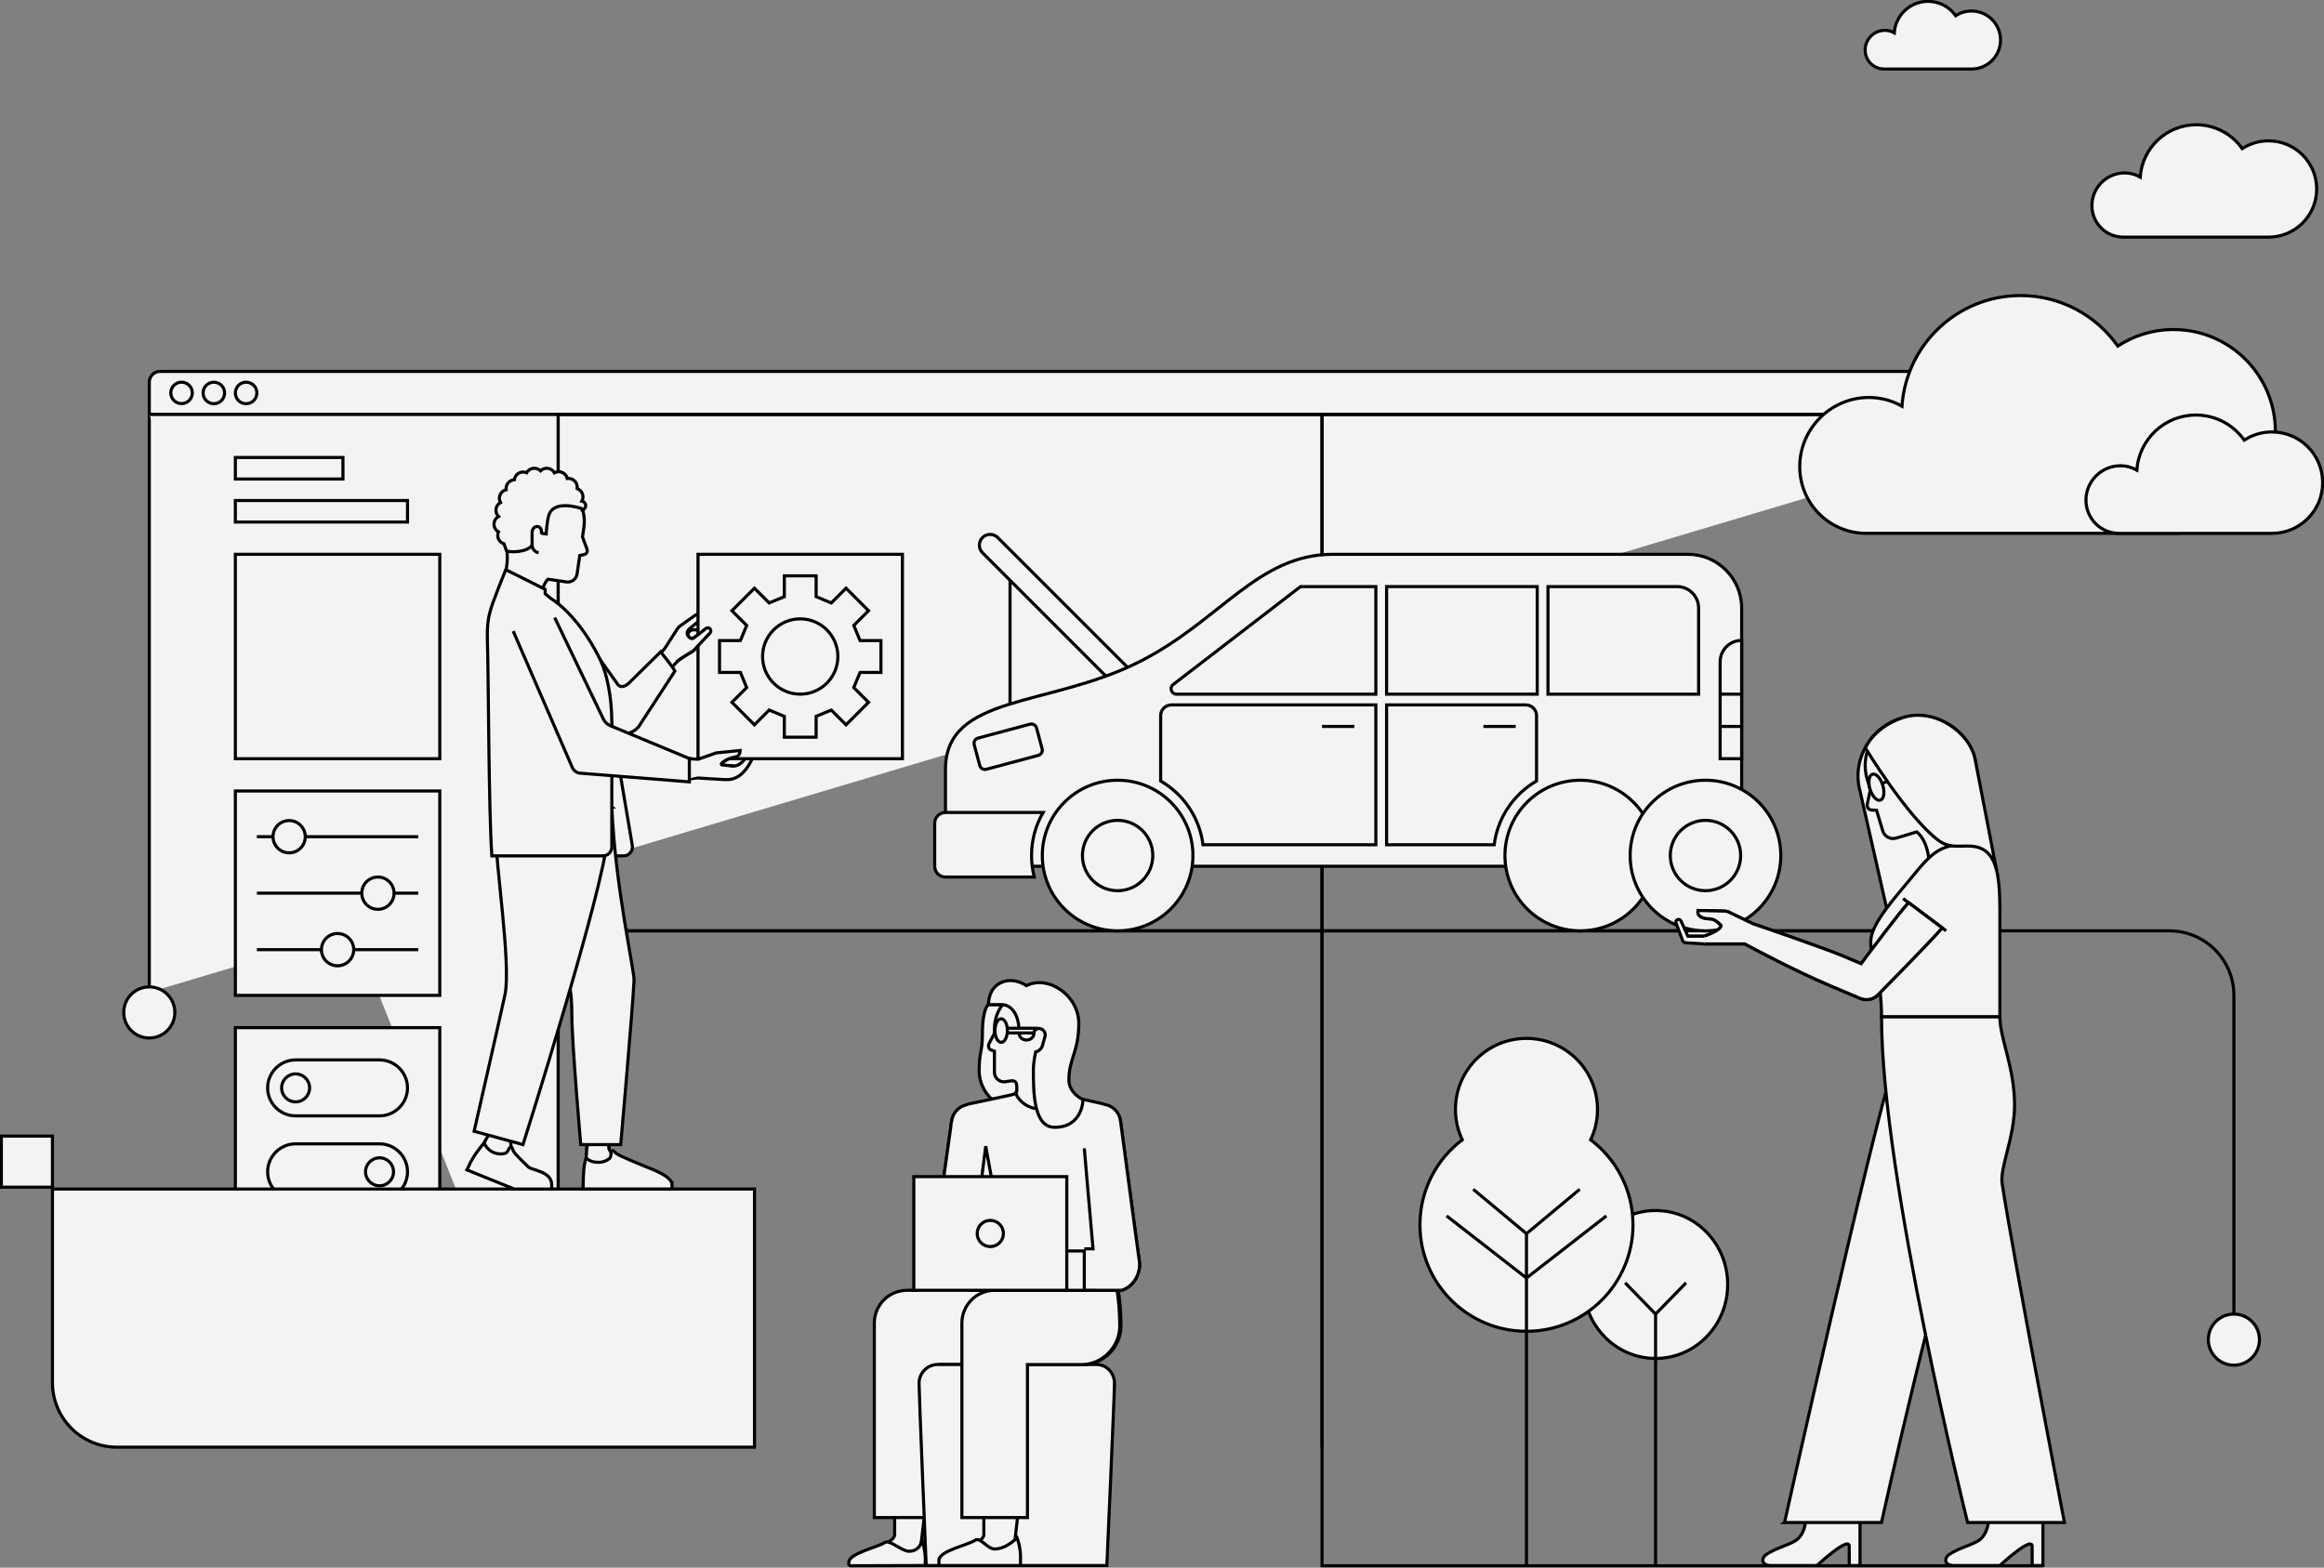 <svg viewBox="0 0 750 506" fill="none" className="carbon-generic-error" xmlns="http://www.w3.org/2000/svg"
    aria-label="generic-error">
    <rect x="0" y="0" width="750" height="506" fill="#808080" stroke="none"/>
    <g clipPath="url(#clip0_203_144)">
        <path
            d="M51.649 119.887H669.705C671.623 119.887 673.177 121.441 673.177 123.359V133.776H48.177V123.359C48.177 121.441 49.731 119.887 51.649 119.887Z"
            fill="#F3F3F3" stroke="black" strokeWidth="0.919" strokeMiterlimit="10" />
        <path
            d="M58.594 130.269C60.511 130.269 62.066 128.722 62.066 126.814C62.066 124.906 60.511 123.359 58.594 123.359C56.676 123.359 55.121 124.906 55.121 126.814C55.121 128.722 56.676 130.269 58.594 130.269Z"
            fill="#F3F3F3" stroke="black" strokeWidth="0.919" strokeMiterlimit="10" />
        <path
            d="M69.01 130.304C70.928 130.304 72.483 128.749 72.483 126.832C72.483 124.914 70.928 123.359 69.01 123.359C67.093 123.359 65.538 124.914 65.538 126.832C65.538 128.749 67.093 130.304 69.01 130.304Z"
            fill="#F3F3F3" stroke="black" strokeWidth="0.919" strokeMiterlimit="10" />
        <path
            d="M79.427 130.304C81.345 130.304 82.899 128.749 82.899 126.832C82.899 124.914 81.345 123.359 79.427 123.359C77.509 123.359 75.955 124.914 75.955 126.832C75.955 128.749 77.509 130.304 79.427 130.304Z"
            fill="#F3F3F3" stroke="black" strokeWidth="0.919" strokeMiterlimit="10" />
        <path d="M48.177 320.273V133.776H673.177" fill="#F3F3F3" />
        <path d="M48.177 320.273V133.776H673.177" stroke="black" strokeWidth="0.919" strokeMiterlimit="10" />
        <path d="M426.649 467.109V300.443H700.087C711.593 300.443 720.92 309.77 720.92 321.276V426.376" stroke="black"
            strokeWidth="0.919" strokeMiterlimit="10" />
        <path d="M180.122 467.109V300.443H426.649V505.373H659.288" stroke="black" strokeWidth="0.919"
            strokeMiterlimit="10" />
        <path d="M618.546 300.443H426.649V133.776H673.177" stroke="black" strokeWidth="0.919"
            strokeMiterlimit="10" />
        <path d="M426.649 133.776H180.122V300.443H426.649V133.776Z" stroke="black" strokeWidth="0.919"
            strokeMiterlimit="10" />
        <path d="M48.177 133.776H180.122V467.109" fill="#F3F3F3" />
        <path d="M48.177 133.776H180.122V467.109" stroke="black" strokeWidth="0.919" strokeMiterlimit="10" />
        <path d="M141.927 178.915H75.955V244.887H141.927V178.915Z" fill="#F3F3F3" stroke="black" strokeWidth="0.919"
            strokeLinejoin="round" />
        <path d="M141.927 255.304H75.955V321.276H141.927V255.304Z" fill="#F3F3F3" stroke="black" strokeWidth="0.919"
            strokeMiterlimit="10" />
        <path
            d="M98.524 270.061C98.524 272.938 96.194 275.269 93.316 275.269C90.438 275.269 88.108 272.938 88.108 270.061C88.108 267.183 90.438 264.852 93.316 264.852C96.194 264.852 98.524 267.183 98.524 270.061ZM127.17 288.29C127.17 291.168 124.839 293.498 121.962 293.498C119.084 293.498 116.753 291.168 116.753 288.29C116.753 285.412 119.084 283.082 121.962 283.082C124.839 283.082 127.17 285.412 127.17 288.29ZM82.899 270.061H87.847H82.899ZM98.524 270.061H134.983H98.524ZM116.753 288.29H82.899H116.753ZM127.17 288.29H134.983H127.17ZM114.149 306.519C114.149 309.397 111.819 311.727 108.941 311.727C106.063 311.727 103.733 309.397 103.733 306.519C103.733 303.641 106.063 301.311 108.941 301.311C111.819 301.311 114.149 303.641 114.149 306.519ZM103.733 306.519H82.899H103.733ZM114.149 306.519H134.983H114.149Z"
            fill="#F3F3F3" />
        <path
            d="M98.524 270.061C98.524 272.938 96.194 275.269 93.316 275.269C90.438 275.269 88.108 272.938 88.108 270.061C88.108 267.183 90.438 264.852 93.316 264.852C96.194 264.852 98.524 267.183 98.524 270.061ZM98.524 270.061H134.983M127.17 288.29C127.17 291.168 124.839 293.498 121.962 293.498C119.084 293.498 116.753 291.168 116.753 288.29M127.17 288.29C127.17 285.412 124.839 283.082 121.962 283.082C119.084 283.082 116.753 285.412 116.753 288.29M127.17 288.29H134.983M116.753 288.29H82.899M82.899 270.061H87.847M114.149 306.519C114.149 309.397 111.819 311.727 108.941 311.727C106.063 311.727 103.733 309.397 103.733 306.519M114.149 306.519C114.149 303.641 111.819 301.311 108.941 301.311C106.063 301.311 103.733 303.641 103.733 306.519M114.149 306.519H134.983M103.733 306.519H82.899"
            stroke="black" strokeWidth="0.919" strokeMiterlimit="10" />
        <path d="M141.927 331.693H75.955V397.665H141.927V331.693Z" fill="#F3F3F3" stroke="black" strokeWidth="0.919"
            strokeMiterlimit="10" />
        <path
            d="M122.483 360.165H95.399C90.434 360.165 86.371 356.102 86.371 351.137C86.371 346.172 90.434 342.109 95.399 342.109H122.483C127.448 342.109 131.51 346.172 131.51 351.137C131.51 356.102 127.448 360.165 122.483 360.165ZM131.51 378.22C131.51 373.255 127.448 369.193 122.483 369.193H95.399C90.434 369.193 86.371 373.255 86.371 378.22C86.371 383.186 90.434 387.248 95.399 387.248H122.483C127.448 387.248 131.51 383.186 131.51 378.22ZM95.399 346.623C92.908 346.623 90.885 348.646 90.885 351.137C90.885 353.628 92.908 355.651 95.399 355.651C97.891 355.651 99.913 353.628 99.913 351.137C99.913 348.646 97.891 346.623 95.399 346.623ZM122.483 373.707C119.991 373.707 117.969 375.729 117.969 378.22C117.969 380.712 119.991 382.734 122.483 382.734C124.974 382.734 126.997 380.712 126.997 378.22C126.997 375.729 124.974 373.707 122.483 373.707Z"
            fill="#F3F3F3" stroke="black" strokeWidth="0.919" strokeMiterlimit="10" />
        <path d="M110.677 147.665H75.955V154.609H110.677V147.665Z" fill="#F3F3F3" stroke="black" strokeWidth="0.919"
            strokeMiterlimit="10" />
        <path d="M131.51 161.554H75.955V168.498H131.51V161.554Z" fill="#F3F3F3" stroke="black" strokeWidth="0.919"
            strokeMiterlimit="10" />
        <path d="M16.927 383.776H243.49V467.109H37.76C26.263 467.109 16.927 457.773 16.927 446.276V383.776Z"
            fill="#F3F3F3" stroke="black" strokeWidth="0.919" strokeMiterlimit="10" />
        <path d="M196.541 369.44H189.371V370.872H196.541V369.44Z" fill="#F3F3F3" stroke="black" strokeWidth="0.919"
            strokeMiterlimit="10" />
        <path
            d="M243.307 243.233C243.207 242.708 242.7 242.348 242.179 242.465C242.135 242.474 239.692 247.196 236.862 247.253L233.047 246.918C232.786 246.897 232.665 246.58 232.847 246.389C232.847 246.389 234.267 244.826 237.552 244.245C238.329 244.106 238.806 243.286 238.832 242.496L238.841 242.235L231.146 243.008L225.291 245.065C225.291 245.065 223.841 244.978 221.949 244.865L221.567 251.536C223.668 251.272 224.931 251.089 224.931 251.089C225.26 251.146 230.508 251.424 233.963 251.632C236.975 251.814 240.074 250.486 242.678 245.052C242.856 244.683 243.385 243.654 243.303 243.238L243.307 243.233Z"
            fill="#F3F3F3" stroke="black" strokeWidth="0.919" strokeMiterlimit="10" />
        <path
            d="M213.45 379.171C210.699 378.468 202.591 376.671 200.321 375.169C197.791 373.503 196.536 370.872 196.536 370.872C196.536 368.893 194.93 367.287 192.951 367.287C190.972 367.287 189.366 368.893 189.366 370.872C189.175 373.997 188.85 376.597 188.85 379.466C188.85 381.05 190.134 382.335 191.719 382.335H213.047C213.937 382.335 214.657 381.615 214.657 380.725C214.657 379.991 214.162 379.349 213.446 379.167L213.45 379.171Z"
            fill="#F3F3F3" stroke="black" strokeWidth="0.919" strokeMiterlimit="10" />
        <path
            d="M216.884 382.339C216.884 379.601 209.996 377.24 208.537 376.623C207.392 376.141 199.831 373.086 198.889 372.313C198.815 372.253 198.589 372.036 198.342 371.788C198.26 371.706 198.173 371.619 198.086 371.532C197.977 371.424 197.839 371.376 197.704 371.385C197.661 371.385 197.617 371.398 197.574 371.411C197.405 371.467 197.27 371.615 197.248 371.823C197.205 372.235 197.183 372.674 197.109 373.06C197.031 373.446 196.901 373.78 196.641 373.98C195.673 374.722 194.471 375.165 193.155 375.165C191.563 375.165 190.2 374.783 189.158 373.733C188.42 375.673 188.212 379.11 188.212 382.335H188.194V383.767H216.888V382.335L216.884 382.339Z"
            fill="#F3F3F3" stroke="black" strokeWidth="0.919" strokeMiterlimit="10" />
        <path
            d="M161.567 370.317C163.547 370.317 165.152 368.712 165.152 366.732C165.152 364.752 163.547 363.147 161.567 363.147C159.587 363.147 157.982 364.752 157.982 366.732C157.982 368.712 159.587 370.317 161.567 370.317Z"
            fill="#F3F3F3" stroke="black" strokeWidth="0.919" strokeMiterlimit="10" />
        <path
            d="M176.589 380.733C176.589 381.623 175.868 382.344 174.978 382.344H165.911L155.226 378.064C153.767 377.448 153.086 375.764 153.702 374.306C154.818 371.667 155.898 369.158 158.264 365.343L164.87 368.129C164.87 368.129 164.41 370.53 166.497 373.485C167.504 374.909 167.882 375.26 170.434 377.708C171.866 379.084 174.392 378.924 175.382 379.18C176.094 379.362 176.593 380.004 176.593 380.738L176.589 380.733Z"
            fill="#F3F3F3" stroke="black" strokeWidth="0.919" strokeMiterlimit="10" />
        <path
            d="M178.034 382.339C178.034 378.021 171.576 377.756 170.469 376.623C169.601 375.729 166.298 372.687 165.734 371.61C165.725 371.597 165.716 371.576 165.703 371.549C165.681 371.502 165.651 371.432 165.616 371.35C165.582 371.267 165.543 371.172 165.499 371.072C165.456 370.968 165.412 370.859 165.365 370.747C165.343 370.69 165.321 370.634 165.295 370.577C165.139 370.191 164.605 370.156 164.405 370.521C164.358 370.612 164.306 370.703 164.258 370.799C164.063 371.172 163.863 371.554 163.624 371.836C163.446 372.049 163.247 372.209 163.008 372.27C161.827 372.578 160.547 372.517 159.336 372.01C157.869 371.389 156.793 370.23 156.246 368.858C154.722 370.742 152.543 373.394 151.293 376.35L150.66 377.591L165.916 383.772H178.043V382.339"
            fill="#F3F3F3" />
        <path
            d="M178.034 382.339C178.034 378.021 171.576 377.756 170.469 376.623C169.601 375.729 166.298 372.687 165.734 371.61C165.725 371.597 165.716 371.576 165.703 371.549C165.681 371.502 165.651 371.432 165.616 371.35C165.582 371.267 165.543 371.172 165.499 371.072C165.456 370.968 165.412 370.859 165.365 370.747C165.343 370.69 165.321 370.634 165.295 370.577C165.139 370.191 164.605 370.156 164.405 370.521C164.358 370.612 164.306 370.703 164.258 370.799C164.063 371.172 163.863 371.554 163.624 371.836C163.446 372.049 163.247 372.209 163.008 372.27C161.827 372.578 160.547 372.517 159.336 372.01C157.869 371.389 156.793 370.23 156.246 368.858C154.722 370.742 152.543 373.394 151.293 376.35L150.66 377.591L165.916 383.772H178.043V382.339"
            stroke="black" strokeWidth="0.919" strokeMiterlimit="10" />
        <path
            d="M222.183 205.443C221.641 204.275 222.817 203.325 223.555 203.299C224.284 203.277 225.239 203.333 225.881 203.468L226.233 203.52C226.519 203.559 226.806 203.52 227.07 203.407L227.261 203.325L228.047 202.717L229.115 202.695C229.115 202.695 229.275 202.496 229.249 202.322C229.175 201.884 228.715 201.68 228.299 201.528L225.755 200.356L222.261 201.463L221.862 203.815C221.862 203.815 221.536 204.492 221.766 205.048C221.797 205.117 222.179 205.451 222.179 205.451L222.183 205.443Z"
            fill="#F3F3F3" stroke="black" strokeWidth="0.919" strokeMiterlimit="10" />
        <path
            d="M212.096 211.905L214.11 209.813C214.314 209.601 214.496 209.371 214.653 209.128L218.585 202.99C218.85 202.578 219.197 202.222 219.601 201.944L224.462 198.516C224.839 198.251 225.308 198.16 225.76 198.264C225.76 198.264 228.077 198.902 228.867 199.141C229.436 199.314 231.076 199.8 231.141 200.226C231.185 200.521 230.46 201.467 229.319 201.155L226.849 200.451C226.371 200.334 225.864 200.191 225.473 200.495C224.8 201.02 223.459 202.157 222.452 202.999C221.81 203.537 221.324 204.653 222.361 205.629C223.233 206.45 224.232 205.694 224.835 205.252C226.068 204.353 226.888 203.589 227.847 202.856C228.368 202.431 228.863 202.435 229.266 202.813C229.67 203.19 229.687 203.828 229.31 204.232L228.338 205.265L228.372 205.226L224.036 209.835C223.685 210.204 222.782 210.655 222.348 210.92C221.415 211.489 219.167 212.882 218.637 213.446C217.708 214.431 216.302 215.929 216.302 215.929"
            fill="#F3F3F3" />
        <path
            d="M212.096 211.905L214.11 209.813C214.314 209.601 214.496 209.371 214.653 209.128L218.585 202.99C218.85 202.578 219.197 202.222 219.601 201.944L224.462 198.516C224.839 198.251 225.308 198.16 225.76 198.264C225.76 198.264 228.077 198.902 228.867 199.141C229.436 199.314 231.076 199.8 231.141 200.226C231.185 200.521 230.46 201.467 229.319 201.155L226.849 200.451C226.371 200.334 225.864 200.191 225.473 200.495C224.8 201.02 223.459 202.157 222.452 202.999C221.81 203.537 221.324 204.653 222.361 205.629C223.233 206.45 224.232 205.694 224.835 205.252C226.068 204.353 226.888 203.589 227.847 202.856C228.368 202.431 228.863 202.435 229.266 202.813C229.67 203.19 229.687 203.828 229.31 204.232L228.338 205.265L228.372 205.226L224.036 209.835C223.685 210.204 222.782 210.655 222.348 210.92C221.415 211.489 219.167 212.882 218.637 213.446C217.708 214.431 216.302 215.929 216.302 215.929"
            stroke="black" strokeWidth="0.919" strokeMiterlimit="10" />
        <path d="M291.233 178.915H225.26V244.887H291.233V178.915Z" fill="#F3F3F3" stroke="black" strokeWidth="0.919"
            strokeMiterlimit="10" />
        <path
            d="M277.565 217.036L275.521 221.918L280.291 226.684L273.03 233.945L268.277 229.193L263.381 231.202V237.943H253.112V231.22L248.229 229.18L243.464 233.945L236.202 226.684L240.955 221.931L238.945 217.036H232.205V206.766H238.928L240.972 201.884L236.207 197.114L243.468 189.852L248.221 194.605L253.116 192.595V185.855H263.385V192.578L268.268 194.618L273.034 189.852L280.295 197.114L275.543 201.866L277.552 206.762H284.293V217.031H277.569L277.565 217.036ZM258.247 199.748C251.536 199.748 246.094 205.191 246.094 211.901C246.094 218.611 251.536 224.054 258.247 224.054C264.957 224.054 270.399 218.611 270.399 211.901C270.399 205.191 264.957 199.748 258.247 199.748Z"
            stroke="black" strokeWidth="0.919" strokeLinecap="round" strokeLinejoin="round" />
        <path
            d="M222.543 205.777C223.416 206.597 224.049 205.781 224.653 205.343C225.885 204.444 226.706 203.681 227.665 202.947C228.186 202.522 228.681 202.526 229.084 202.904C229.488 203.281 229.505 203.919 229.128 204.323L228.155 205.356L228.19 205.317L223.854 209.926C223.503 210.295 222.6 210.747 222.166 211.011C221.233 211.58 218.984 212.973 218.455 213.537"
            fill="#F3F3F3" />
        <path
            d="M222.543 205.777C223.416 206.597 224.049 205.781 224.653 205.343C225.885 204.444 226.706 203.681 227.665 202.947C228.186 202.522 228.681 202.526 229.084 202.904C229.488 203.281 229.505 203.919 229.128 204.323L228.155 205.356L228.19 205.317L223.854 209.926C223.503 210.295 222.6 210.747 222.166 211.011C221.233 211.58 218.984 212.973 218.455 213.537"
            stroke="black" strokeWidth="0.919" strokeMiterlimit="10" />
        <path
            d="M184.136 199.444L199.427 221.003C200.499 222.201 202.001 221.367 202.96 220.477L213.199 210.399C213.199 210.399 217.318 215.456 217.795 216.615L206.115 234.549C203.238 237.856 199.423 236.797 198.455 235.964L174.505 209.714C173.177 208.568 169.067 203.247 173.55 198.915L166.137 192.769C170.946 188.598 182.908 198.199 184.136 199.449V199.444Z"
            fill="#F3F3F3" stroke="black" strokeWidth="0.919" strokeMiterlimit="10" />
        <path
            d="M236.862 247.253L233.047 246.918C232.786 246.897 232.665 246.58 232.847 246.389C232.847 246.389 234.267 244.826 237.552 244.245C238.329 244.106 238.806 243.286 238.832 242.496L238.841 242.235L231.146 243.008L225.291 245.065C225.291 245.065 223.841 244.978 221.949 244.865L221.567 251.536"
            fill="#F3F3F3" />
        <path
            d="M236.862 247.253L233.047 246.918C232.786 246.897 232.665 246.58 232.847 246.389C232.847 246.389 234.267 244.826 237.552 244.245C238.329 244.106 238.806 243.286 238.832 242.496L238.841 242.235L231.146 243.008L225.291 245.065C225.291 245.065 223.841 244.978 221.949 244.865L221.567 251.536"
            stroke="black" strokeWidth="0.919" strokeMiterlimit="10" />
        <path
            d="M201.228 276.246H174.514L168.993 210.143L194.062 213.715L204.058 272.904C204.353 274.653 203.003 276.25 201.233 276.25L201.228 276.246Z"
            fill="#F3F3F3" stroke="black" strokeWidth="0.919" strokeMiterlimit="10" />
        <path
            d="M188.424 170.317C189.514 162.882 184.375 155.972 176.94 154.883C169.505 153.793 162.595 158.932 161.506 166.367C161.068 169.366 161.641 172.283 162.973 174.761C165.807 183.867 159.918 192.752 158.29 198.338L175.061 198.911C175.061 198.911 173.168 190.994 176.814 186.944L181.302 187.604L182.799 187.826C184.453 188.069 185.985 186.927 186.228 185.273L187.105 179.293L188.524 178.997C189.345 178.802 189.692 178.008 189.427 177.205L187.982 173.312L188.42 170.321L188.424 170.317Z"
            fill="#F3F3F3" stroke="black" strokeWidth="0.919" strokeMiterlimit="10" />
        <path
            d="M187.782 161.753C187.947 161.458 188.06 161.133 188.112 160.777C188.303 159.414 187.496 158.142 186.246 157.704C186.246 157.687 186.254 157.669 186.254 157.648C186.471 156.094 185.391 154.657 183.837 154.44C183.576 154.405 183.316 154.405 183.064 154.44C182.804 153.333 181.888 152.448 180.694 152.279C180.061 152.187 179.449 152.322 178.928 152.608C178.511 151.853 177.756 151.293 176.836 151.163C175.916 151.033 175.035 151.363 174.427 151.975C174.006 151.554 173.451 151.259 172.817 151.172C171.623 151.003 170.503 151.606 169.944 152.595C169.714 152.496 169.466 152.422 169.201 152.383C167.648 152.166 166.211 153.247 165.994 154.8C165.994 154.818 165.994 154.839 165.99 154.857C164.666 154.935 163.542 155.937 163.351 157.296C163.316 157.556 163.316 157.817 163.351 158.069C162.244 158.329 161.359 159.245 161.189 160.438C161.102 161.072 161.233 161.684 161.519 162.205C160.764 162.622 160.204 163.377 160.074 164.297C159.944 165.217 160.273 166.098 160.89 166.706C160.135 167.122 159.575 167.878 159.444 168.798C159.275 169.991 159.878 171.111 160.872 171.671C160.773 171.901 160.699 172.148 160.66 172.413C160.464 173.819 161.328 175.122 162.643 175.521C163.099 176.866 163.468 177.769 163.468 177.769C164.006 178.242 169.9 178.594 171.879 175.855L174.449 172.088C174.549 172.101 176.172 172.331 176.272 172.344C176.272 172.344 176.476 168.338 177.118 166.298C177.73 164.345 179.479 163.199 182.4 163.212C184.97 163.22 187.378 164.049 187.691 164.158C187.704 164.158 187.717 164.167 187.726 164.171L187.869 164.64C188.446 164.51 188.911 164.032 188.997 163.407C189.11 162.613 188.563 161.884 187.782 161.753Z"
            fill="#F3F3F3" stroke="black" strokeWidth="0.919" strokeMiterlimit="10" />
        <path
            d="M173.824 178.398C172.652 178.207 171.78 177.214 171.736 176.024L171.71 171.975C171.671 170.894 172.439 169.77 173.533 169.952C174.466 170.104 174.918 170.92 174.701 172.413"
            fill="#F3F3F3" />
        <path
            d="M173.824 178.398C172.652 178.207 171.78 177.214 171.736 176.024L171.71 171.975C171.671 170.894 172.439 169.77 173.533 169.952C174.466 170.104 174.918 170.92 174.701 172.413"
            stroke="black" strokeWidth="0.919" strokeMiterlimit="10" />
        <path
            d="M197.452 260.477C198.507 286.003 204.761 313.424 204.622 316.393C204.184 325.616 200.321 369.44 200.321 369.44H187.418C187.418 369.44 184.549 336.463 184.549 327.865C184.549 309.852 180.382 317.396 175.842 294.293C174.366 286.793 168.759 260.486 168.78 260.482H197.457L197.452 260.477Z"
            fill="#F3F3F3" stroke="black" strokeWidth="0.919" strokeMiterlimit="10" />
        <path
            d="M196.02 270.512C194.922 286.931 168.78 369.44 168.78 369.44L153.008 365.139C153.008 365.139 161.302 328.776 163.043 320.694C164.874 310.304 159.761 277.847 160.174 270.516H196.016L196.02 270.512Z"
            fill="#F3F3F3" stroke="black" strokeWidth="0.919" strokeMiterlimit="10" />
        <path
            d="M194.058 213.715C191.658 208.468 187.721 202.148 182.956 197.391L182.93 197.37C181.298 195.742 179.57 194.306 177.773 193.155L175.942 191.658V190.226L163.22 183.872C163.22 183.872 158.728 194.918 158.147 197.396H158.181C157.444 199.774 157.153 202.917 157.296 207.062C157.661 217.465 157.687 261.897 158.733 276.25H194.575C196.159 276.25 197.444 274.965 197.444 273.381V233.238C197.444 224.262 195.59 217.088 194.049 213.72L194.058 213.715Z"
            fill="#F3F3F3" stroke="black" strokeWidth="0.919" strokeMiterlimit="10" />
        <path
            d="M178.997 199.327L194.844 232.357C195.466 233.43 196.534 234.206 198.047 234.683L222.461 244.835V252.361L187.483 249.575C186.207 249.562 185.074 248.763 184.627 247.569L165.621 203.711"
            fill="#F3F3F3" />
        <path
            d="M178.997 199.327L194.844 232.357C195.466 233.43 196.534 234.206 198.047 234.683L222.461 244.835V252.361L187.483 249.575C186.207 249.562 185.074 248.763 184.627 247.569L165.621 203.711"
            stroke="black" strokeWidth="0.919" strokeMiterlimit="10" />
        <path d="M16.927 366.693H0.434V383.186H16.927V366.693Z" fill="#F3F3F3" stroke="black"
            strokeWidth="0.919" strokeMiterlimit="10" />
        <path d="M325.955 185.859V227.526" stroke="black" strokeWidth="0.919" strokeMiterlimit="10" />
        <path
            d="M317.078 173.507C318.434 172.15 320.632 172.15 321.988 173.507L371.093 222.611L366.182 227.522L317.078 178.417C315.721 177.061 315.721 174.863 317.078 173.507Z"
            fill="#F3F3F3" stroke="black" strokeWidth="0.919" strokeMiterlimit="10" />
        <path
            d="M305.122 279.609H548.177C555.846 279.609 562.066 273.39 562.066 265.72V196.276C562.066 186.688 554.293 178.915 544.705 178.915H430.122C405.816 178.915 393.75 200.499 367.622 213.637C338.29 228.385 305.122 224.054 305.122 248.359V279.609Z"
            fill="#F3F3F3" stroke="black" strokeWidth="0.919" strokeMiterlimit="10" />
        <path d="M548.177 224.054H499.566V189.332H541.233C545.069 189.332 548.177 192.439 548.177 196.276V224.054Z"
            fill="#F3F3F3" stroke="black" strokeWidth="0.919" strokeMiterlimit="10" />
        <path d="M496.094 189.332H447.483V224.054H496.094V189.332Z" fill="#F3F3F3" stroke="black" strokeWidth="0.919"
            strokeMiterlimit="10" />
        <path d="M444.01 224.054H379.67C378.012 224.054 377.296 221.953 378.611 220.942L419.705 189.332H444.01V224.054Z"
            fill="#F3F3F3" stroke="black" strokeWidth="0.919" strokeMiterlimit="10" />
        <path
            d="M447.483 272.665V227.526H492.4C494.319 227.526 495.872 229.08 495.872 230.998V252.083C488.52 256.337 483.303 263.858 482.205 272.665C482.153 272.665 482.101 272.665 482.049 272.665H447.483Z"
            fill="#F3F3F3" stroke="black" strokeWidth="0.919" strokeMiterlimit="10" />
        <path
            d="M444.01 272.665V227.526H378.038C376.12 227.526 374.566 229.08 374.566 230.998V252.083C381.918 256.337 387.135 263.858 388.233 272.665C388.286 272.665 388.338 272.665 388.39 272.665H444.01Z"
            fill="#F3F3F3" stroke="black" strokeWidth="0.919" strokeMiterlimit="10" />
        <path d="M489.149 234.47H478.733" stroke="black" strokeWidth="0.919" strokeMiterlimit="10" />
        <path d="M437.066 234.47H426.649" stroke="black" strokeWidth="0.919" strokeMiterlimit="10" />
        <path d="M562.066 206.693V244.887H555.122V213.637C555.122 209.805 558.234 206.693 562.066 206.693Z"
            fill="#F3F3F3" stroke="black" strokeWidth="0.919" strokeMiterlimit="10" />
        <path d="M555.122 224.054H562.066" stroke="black" strokeWidth="0.919" strokeMiterlimit="10" />
        <path d="M555.122 234.47H562.066" stroke="black" strokeWidth="0.919" strokeMiterlimit="10" />
        <path
            d="M336.372 276.137C336.372 289.562 347.253 300.443 360.677 300.443C374.102 300.443 384.983 289.562 384.983 276.137C384.983 262.713 374.102 251.832 360.677 251.832C347.253 251.832 336.372 262.713 336.372 276.137Z"
            fill="#F3F3F3" stroke="black" strokeWidth="0.919" strokeMiterlimit="10" />
        <path
            d="M349.323 276.137C349.323 282.409 354.405 287.491 360.677 287.491C366.949 287.491 372.031 282.409 372.031 276.137C372.031 269.865 366.949 264.783 360.677 264.783C354.405 264.783 349.323 269.865 349.323 276.137Z"
            fill="#F3F3F3" stroke="black" strokeWidth="0.919" strokeMiterlimit="10" />
        <path
            d="M485.677 276.137C485.677 289.562 496.558 300.443 509.983 300.443C523.407 300.443 534.288 289.562 534.288 276.137C534.288 262.713 523.407 251.832 509.983 251.832C496.558 251.832 485.677 262.713 485.677 276.137Z"
            fill="#F3F3F3" stroke="black" strokeWidth="0.919" strokeLinejoin="round" />
        <path
            d="M336.623 262.248H305.122C303.203 262.248 301.649 263.802 301.649 265.72V279.609C301.649 281.528 303.203 283.082 305.122 283.082H333.776C333.203 280.864 332.899 278.537 332.899 276.137C332.899 271.076 334.258 266.332 336.623 262.248Z"
            fill="#F3F3F3" stroke="black" strokeWidth="0.919" strokeMiterlimit="10" />
        <path
            d="M332.389 233.745L315.62 238.238C314.694 238.486 314.144 239.438 314.392 240.364L316.19 247.072C316.438 247.998 317.39 248.548 318.316 248.3L335.085 243.806C336.012 243.558 336.561 242.606 336.313 241.68L334.516 234.972C334.268 234.046 333.316 233.496 332.389 233.745Z"
            fill="#F3F3F3" stroke="black" strokeWidth="0.919" strokeMiterlimit="10" />
        <path
            d="M534.288 438.464C547.136 438.464 557.552 427.776 557.552 414.592C557.552 401.408 547.136 390.72 534.288 390.72C521.44 390.72 511.024 401.408 511.024 414.592C511.024 427.776 521.44 438.464 534.288 438.464Z"
            fill="#F3F3F3" stroke="black" strokeWidth="0.919" strokeMiterlimit="10" />
        <path d="M524.462 414.058L534.288 424.141" stroke="black" strokeWidth="0.919" strokeMiterlimit="10" />
        <path d="M544.115 414.058L534.288 424.141" stroke="black" strokeWidth="0.919" strokeMiterlimit="10" />
        <path d="M534.288 424.141V505.373" stroke="black" strokeWidth="0.919" strokeMiterlimit="10" />
        <path
            d="M458.247 395.321C458.247 414.306 473.637 429.696 492.622 429.696C511.606 429.696 526.997 414.306 526.997 395.321C526.997 384.119 521.636 374.167 513.338 367.891C514.748 364.918 515.538 361.593 515.538 358.082C515.538 345.425 505.278 335.165 492.622 335.165C479.965 335.165 469.705 345.425 469.705 358.082C469.705 361.589 470.49 364.918 471.905 367.891C463.607 374.167 458.247 384.119 458.247 395.321Z"
            fill="#F3F3F3" stroke="black" strokeWidth="0.919" strokeMiterlimit="10" />
        <path d="M475.434 383.863L492.621 398.186" stroke="black" strokeWidth="0.919" strokeMiterlimit="10" />
        <path d="M509.809 383.863L492.622 398.186" stroke="black" strokeWidth="0.919" strokeMiterlimit="10" />
        <path d="M492.622 398.186V505.373" stroke="black" strokeWidth="0.919" strokeMiterlimit="10" />
        <path d="M466.84 392.457L492.622 412.509" stroke="black" strokeWidth="0.919" strokeMiterlimit="10" />
        <path d="M518.403 392.457L492.622 412.509" stroke="black" strokeWidth="0.919" strokeMiterlimit="10" />
        <path
            d="M701.415 106.363C694.787 106.363 688.624 108.329 683.459 111.701C676.515 101.845 665.052 95.399 652.075 95.399C631.78 95.399 615.174 111.159 613.802 131.111C610.66 129.323 607.023 128.294 603.121 128.294C591.011 128.294 581.024 138.112 580.812 150.221C580.599 162.331 590.243 172.148 602.352 172.148H701.415C719.583 172.148 734.306 157.422 734.306 139.253C734.306 121.085 719.579 106.363 701.415 106.363Z"
            fill="#F3F3F3" stroke="black" strokeWidth="0.919" strokeMiterlimit="10" />
        <path
            d="M733.199 139.414C729.9 139.414 726.832 140.395 724.262 142.07C720.807 137.166 715.1 133.958 708.646 133.958C698.546 133.958 690.282 141.801 689.601 151.732C688.038 150.842 686.224 150.33 684.284 150.33C678.26 150.33 673.286 155.217 673.181 161.241C673.077 167.27 677.878 172.153 683.902 172.153H733.199C742.24 172.153 749.566 164.822 749.566 155.786C749.566 146.749 742.24 139.418 733.199 139.418V139.414Z"
            fill="#F3F3F3" stroke="black" strokeWidth="0.919" strokeMiterlimit="10" />
        <path
            d="M636.25 3.555C634.362 3.555 632.608 4.115 631.141 5.074C629.167 2.27 625.903 0.434 622.209 0.434C616.432 0.434 611.706 4.922 611.315 10.599C610.421 10.091 609.384 9.796 608.273 9.796C604.826 9.796 601.983 12.591 601.923 16.037C601.862 19.483 604.609 22.279 608.055 22.279H636.25C641.419 22.279 645.612 18.086 645.612 12.917C645.612 7.747 641.419 3.555 636.25 3.555Z"
            fill="#F3F3F3" stroke="black" strokeWidth="0.919" strokeMiterlimit="10" />
        <path
            d="M296.567 504.31C296.567 504.31 276.398 504.353 274.592 504.353C274.592 501.029 288.72 499.089 288.72 495.269C288.72 491.58 288.72 487.982 288.72 487.982H298.464L296.567 504.31Z"
            fill="#F3F3F3" stroke="black" strokeWidth="0.919" strokeMiterlimit="10" />
        <path
            d="M292.73 416.467H295.451V415.764C295.451 415.764 336.684 403.477 353.659 403.477C360.26 403.477 361.753 420.056 361.753 428.008C361.753 434.701 356.163 440.447 349.418 440.447H303.372V489.822H282.157V427.049C282.157 421.207 286.892 416.467 292.739 416.467H292.73Z"
            fill="#F3F3F3" stroke="black" strokeWidth="0.919" strokeMiterlimit="10" />
        <path
            d="M357.205 505.304H298.902C298.902 505.304 296.597 449.87 296.597 446.506C296.597 443.142 299.284 440.412 302.669 440.412H353.746C357.131 440.412 359.666 443.142 359.666 446.506C359.666 449.87 357.205 505.304 357.205 505.304Z"
            fill="#F3F3F3" stroke="black" strokeWidth="0.919" strokeMiterlimit="10" />
        <path
            d="M273.915 504.336C273.915 501.332 283.064 499.501 285.534 497.878C287.118 496.836 291.033 500.699 293.329 500.699C297.101 500.699 297.504 497.105 297.504 497.105C297.504 497.105 298.798 500.291 298.602 504.284V505.299L274.431 505.373C274.149 505.373 273.924 504.991 273.924 504.523V504.514C273.924 504.453 273.928 504.392 273.937 504.332H273.924L273.915 504.336Z"
            fill="#F3F3F3" stroke="black" strokeWidth="0.919" strokeMiterlimit="10" />
        <path
            d="M326.706 504.31C326.706 504.31 305.187 504.31 303.381 504.31C303.381 500.985 317.509 499.089 317.509 495.269C317.509 491.58 317.509 487.982 317.509 487.982H328.602L326.706 504.31Z"
            fill="#F3F3F3" stroke="black" strokeWidth="0.919" strokeMiterlimit="10" />
        <path
            d="M303.038 503.45C303.32 500.503 312.305 498.728 314.757 497.118C316.354 496.068 318.676 499.965 320.994 499.965C324.805 499.965 328.229 496.337 328.229 496.337C328.229 496.337 329.535 499.557 329.336 503.589V505.299H303.021V503.446H303.034L303.038 503.45Z"
            fill="#F3F3F3" stroke="black" strokeWidth="0.919" strokeMiterlimit="10" />
        <path
            d="M321.003 416.467H324.922C331.953 410.76 342.956 403.477 353.277 403.477C359.878 403.477 361.371 420.056 361.371 428.008C361.371 434.701 355.781 440.447 349.036 440.447H331.58V489.822H310.421V427.049C310.421 421.207 315.156 416.467 321.003 416.467Z"
            fill="#F3F3F3" stroke="black" strokeWidth="0.919" strokeMiterlimit="10" />
        <path
            d="M319.01 324.258C319.01 324.258 317.036 325.117 317.036 334.006C317.036 339.492 315.998 339.479 315.998 345.577C315.998 351.328 319.991 354.731 319.991 354.731L337.296 354.722L337.335 324.245L319.01 324.254V324.258Z"
            fill="#F3F3F3" stroke="black" strokeWidth="0.919" strokeMiterlimit="10" />
        <path
            d="M367.63 406.697L366.358 397.47L361.593 361.849H361.584C361.181 359.167 359.097 357.135 356.549 356.714C356.224 356.593 355.885 356.493 355.538 356.415L342.122 353.407C341.128 353.186 340.339 352.938 340.339 351.914V345.781C340.43 344.032 340.807 342.977 341.615 341.35H341.575C344.262 338.963 345.916 335.43 345.777 331.51C345.542 324.892 340.117 319.544 333.542 319.449C326.597 319.349 320.937 324.991 320.937 331.962V333.494L319.21 336.793C318.841 337.478 318.989 338.563 319.757 338.85L320.924 339.284L320.916 346.046C320.916 347.773 322.292 349.18 324.023 349.18C324.54 349.18 325.916 348.841 326.68 348.841C328.242 348.841 328.151 350.299 328.151 351.91C328.151 352.452 327.99 352.813 327.726 353.069C327.4 353.377 326.914 353.529 326.363 353.646L313.034 356.471C312.569 356.571 312.122 356.71 311.697 356.884C309.366 357.461 307.504 359.401 307.127 361.923H307.118L307.088 362.144C306.927 362.747 306.836 363.377 306.823 364.023L302.131 397.543L300.859 404.644C300.13 408.715 302.535 413.194 306.458 414.41L312.917 416.402L355.573 416.467H362.031C365.959 415.252 368.364 410.773 367.63 406.701V406.697Z"
            fill="#F3F3F3" stroke="black" strokeWidth="0.919" strokeMiterlimit="10" />
        <path
            d="M367.63 406.662L366.359 397.4L361.593 361.641H361.584C361.181 358.945 359.097 356.91 356.549 356.489C356.224 356.367 355.885 356.263 355.538 356.185L342.122 353.164C342.023 353.142 341.931 353.121 341.836 353.095C340.755 355.859 338.095 357.821 334.974 357.821C331.884 357.821 328.828 355.543 327.73 352.817C327.73 352.817 327.496 353.138 326.367 353.398C323.051 354.158 313.038 356.237 313.038 356.237C312.574 356.337 312.127 356.476 311.701 356.649C309.371 357.227 307.509 359.18 307.131 361.706H307.122L307.092 361.927C306.931 362.53 306.84 363.164 306.827 363.815L302.135 397.461L300.864 404.588C300.135 408.676 302.539 413.173 306.463 414.392L312.921 416.389L355.577 416.454H362.036C365.964 415.234 368.368 410.738 367.635 406.649L367.63 406.662Z"
            fill="#F3F3F3" stroke="black" strokeWidth="0.919" strokeMiterlimit="10" />
        <path
            d="M344.948 348.589C344.948 341.732 348.147 339.47 348.147 330.36C348.147 321.172 338.173 314.609 331.237 318.142C331.237 318.142 327.565 315.451 323.563 316.944C318.724 318.75 319.015 324.258 319.015 324.258H323.542C323.542 324.258 328.906 324.266 328.906 333.429C328.906 336.458 333.689 336.419 333.689 333.394C333.689 332.452 334.536 331.953 335.239 331.953C336.61 331.953 337.604 333.264 337.231 334.583L336.376 337.621C336.146 338.446 335.083 339.414 334.245 339.496C334.245 339.496 333.468 342.695 333.485 345.586C333.52 352.036 333.412 363.858 340.347 363.858C349.492 363.858 349.501 354.922 349.501 354.922C349.501 354.922 344.961 352.912 344.961 348.589H344.948Z"
            fill="#F3F3F3" stroke="black" strokeWidth="0.919" strokeMiterlimit="10" />
        <path
            d="M323.099 336.432C324.206 336.432 325.104 334.73 325.104 332.63C325.104 330.53 324.206 328.828 323.099 328.828C321.992 328.828 321.094 330.53 321.094 332.63C321.094 334.73 321.992 336.432 323.099 336.432Z"
            fill="#F3F3F3" stroke="black" strokeWidth="0.919" strokeMiterlimit="10" />
        <path
            d="M325.1 333.398V331.871H334.97C334.97 331.871 334.44 332.036 334.036 332.465C333.633 332.895 333.681 333.398 333.681 333.398H325.1Z"
            fill="#F3F3F3" stroke="black" strokeWidth="0.919" strokeMiterlimit="10" />
        <path d="M349.918 370.638L352.739 403.086H349.918" fill="#F3F3F3" />
        <path d="M349.918 370.638L352.739 403.086H349.918" stroke="black" strokeWidth="0.919"
            strokeMiterlimit="10" />
        <path d="M349.922 403.772H343.381V416.467H349.922V403.772Z" fill="#F3F3F3" stroke="black" strokeWidth="0.919"
            strokeMiterlimit="10" />
        <path d="M318.112 369.965L313.837 403.477H324.206L318.112 369.965Z" fill="#F3F3F3" stroke="black"
            strokeWidth="0.919" strokeMiterlimit="10" />
        <path d="M344.271 416.467H294.905V379.787H344.275L344.271 416.467Z" fill="#F3F3F3" stroke="black"
            strokeWidth="0.919" strokeMiterlimit="10" />
        <path
            d="M319.592 402.361C321.929 402.361 323.824 400.466 323.824 398.129C323.824 395.792 321.929 393.898 319.592 393.898C317.255 393.898 315.36 395.792 315.36 398.129C315.36 400.466 317.255 402.361 319.592 402.361Z"
            fill="#F3F3F3" stroke="black" strokeWidth="0.919" strokeMiterlimit="10" />
        <path
            d="M645.399 293.498L637.405 245.043C634.635 234.918 624.084 228.902 613.958 231.675C603.833 234.444 597.491 245.182 600.261 255.304L608.941 293.498H645.399Z"
            fill="#F3F3F3" stroke="black" strokeWidth="0.919" strokeMiterlimit="10" />
        <path
            d="M622.591 281.806C622.591 281.806 623.407 272.491 618.581 268.507L613.594 270.013L611.931 270.512C610.095 271.068 608.16 270.026 607.604 268.19L605.599 261.541L603.941 261.445C602.973 261.359 602.444 260.517 602.608 259.562L603.598 254.892L602.595 251.567C600.104 243.307 604.779 234.588 613.042 232.101C621.306 229.609 630.022 234.284 632.513 242.548C633.524 245.907 633.355 249.34 632.24 252.4C630.521 263.173 638.233 272.062 642.539 275.79L622.591 281.806Z"
            fill="#F3F3F3" stroke="black" strokeWidth="0.919" strokeMiterlimit="10" />
        <path
            d="M620.773 257.873C622.07 257.457 622.895 256.181 622.743 254.826L622.092 250.221C621.953 248.984 620.89 247.839 619.679 248.229C618.646 248.559 618.268 249.562 618.767 251.224"
            fill="#F3F3F3" />
        <path
            d="M620.773 257.873C622.07 257.457 622.895 256.181 622.743 254.826L622.092 250.221C621.953 248.984 620.89 247.839 619.679 248.229C618.646 248.559 618.268 249.562 618.767 251.224"
            stroke="black" strokeWidth="0.919" strokeMiterlimit="10" />
        <path
            d="M639.323 496.623C641.124 494.848 641.927 492.201 641.927 487.943C641.927 483.668 641.927 474.054 641.927 474.054H659.288V505.304H655.816V499.093C655.816 495.621 645.399 505.304 645.399 505.304H630.642C627.17 505.304 627.552 502.778 628.906 501.832C632.322 499.436 637.418 498.498 639.323 496.623Z"
            fill="#F3F3F3" stroke="black" strokeWidth="0.919" strokeMiterlimit="10" />
        <path
            d="M606.819 258.272C607.957 257.927 608.311 255.773 607.61 253.461C606.909 251.148 605.418 249.554 604.28 249.899C603.142 250.244 602.789 252.398 603.49 254.71C604.191 257.022 605.682 258.617 606.819 258.272Z"
            fill="#F3F3F3" stroke="black" strokeWidth="0.919" strokeMiterlimit="10" />
        <path d="M619.8 248.446L607.418 252.817" stroke="black" strokeWidth="0.919" strokeMiterlimit="10" />
        <path
            d="M580.295 496.623C582.096 494.848 582.899 492.201 582.899 487.943C582.899 483.668 582.899 474.054 582.899 474.054H600.26V505.304H596.788V499.093C596.788 495.621 586.372 505.304 586.372 505.304H571.615C568.142 505.304 568.524 502.778 569.878 501.832C573.294 499.436 578.39 498.498 580.295 496.623Z"
            fill="#F3F3F3" stroke="black" strokeWidth="0.919" strokeMiterlimit="10" />
        <path
            d="M607.205 328.22C607.205 314.332 603.733 310.859 603.733 303.915C603.733 299.323 608.585 293.194 614.149 286.554C621.766 277.465 624.566 272.665 633.246 272.665C641.927 272.665 645.399 275.664 645.399 293.498C645.399 305.651 645.399 316.068 645.399 328.22H607.205Z"
            fill="#F3F3F3" stroke="black" strokeWidth="0.919" strokeMiterlimit="10" />
        <path d="M614.149 290.026L628.038 300.443" stroke="black" strokeWidth="0.919" strokeMiterlimit="10" />
        <path
            d="M575.903 491.415C575.903 491.415 604.592 362.791 610.677 345.582L647.678 363.798C644.206 373.62 637.244 378.533 635.243 383.342C626.367 404.709 607.192 491.419 607.192 491.419H575.898L575.903 491.415Z"
            fill="#F3F3F3" stroke="black" strokeWidth="0.919" strokeMiterlimit="10" />
        <path
            d="M646.129 382.018C645.343 376.871 650.139 367.109 650.139 356.693C650.139 344.54 645.399 335.165 645.399 328.22H607.205C607.205 380.022 634.983 491.415 634.983 491.415H666.233C666.233 491.415 649.544 404.462 646.129 382.018Z"
            fill="#F3F3F3" stroke="black" strokeWidth="0.919" strokeMiterlimit="10" />
        <path
            d="M625.499 271.194C630.278 274.813 634.618 271.845 639.314 273.841C643.385 275.569 644.31 280.79 644.31 280.79C644.31 280.79 640.017 258.459 637.4 245.039C635.72 236.428 624.28 228.203 613.954 231.671C604.688 234.787 601.992 241.411 601.992 241.411C601.992 241.411 615.317 263.477 625.495 271.189L625.499 271.194Z"
            fill="#F3F3F3" stroke="black" strokeWidth="0.919" strokeMiterlimit="10" />
        <path
            d="M550.755 302.07L545.469 301.411L544.505 296.25C544.436 295.777 543.993 295.451 543.516 295.521C543.038 295.59 542.717 296.033 542.786 296.51L543.477 302.552C543.55 303.03 543.924 303.385 544.379 303.455L550.343 304.64C551.055 304.753 551.723 304.271 551.836 303.559C551.949 302.847 551.467 302.179 550.755 302.066V302.07Z"
            fill="#F3F3F3" stroke="black" strokeWidth="0.919" strokeMiterlimit="10" />
        <path
            d="M550.673 302.062L544.922 301.697L543.52 296.185C543.416 295.716 542.956 295.421 542.487 295.521C542.018 295.625 541.723 296.085 541.823 296.554L543.003 302.96C543.108 303.433 543.503 303.759 543.958 303.802L550.417 304.653C551.133 304.722 551.771 304.197 551.84 303.481C551.91 302.765 551.385 302.127 550.668 302.057L550.673 302.062Z"
            fill="#F3F3F3" stroke="black" strokeWidth="0.919" strokeMiterlimit="10" />
        <path
            d="M563.073 300.443H543.698C543.295 300.443 542.969 300.769 542.969 301.172V301.45C542.969 301.852 543.295 302.179 543.698 302.179H563.073C563.476 302.179 563.802 301.852 563.802 301.45V301.172C563.802 300.769 563.476 300.443 563.073 300.443Z"
            fill="#F3F3F3" stroke="black" strokeWidth="0.919" strokeMiterlimit="10" />
        <path
            d="M526.085 276.137C526.085 289.562 536.966 300.443 550.391 300.443C563.815 300.443 574.696 289.562 574.696 276.137C574.696 262.713 563.815 251.832 550.391 251.832C536.966 251.832 526.085 262.713 526.085 276.137Z"
            fill="#F3F3F3" stroke="black" strokeWidth="0.919" strokeMiterlimit="10" />
        <path
            d="M539.036 276.137C539.036 282.409 544.119 287.491 550.391 287.491C556.662 287.491 561.745 282.409 561.745 276.137C561.745 269.865 556.662 264.783 550.391 264.783C544.119 264.783 539.036 269.865 539.036 276.137Z"
            fill="#F3F3F3" stroke="black" strokeWidth="0.919" strokeMiterlimit="10" />
        <path
            d="M615.916 291.354C612.483 295.269 604.501 305.868 600.625 311.063C598.659 310.23 596.341 309.253 594.779 308.594C588.854 306.089 568.633 299.158 565.681 298.151C565.208 297.891 558.216 294.549 558.216 294.549C557.678 294.236 557.062 294.071 556.441 294.08L552.023 293.98L547.969 293.88C547.509 296.645 551.554 296.576 551.988 296.589C553.72 296.632 555.438 298.715 555.438 298.715C555.378 300.434 549.922 302.188 549.922 302.188H544.714L542.5 297.279C542.313 296.836 541.806 296.628 541.363 296.814C540.92 297.001 540.712 297.509 540.898 297.951L543.051 303.637C543.22 304.045 543.611 304.288 544.023 304.301L550.091 304.67C550.113 304.67 550.135 304.666 550.156 304.666H563.069C565.66 306.063 579.214 313.325 590.729 318.19C593.928 319.54 600.325 322.244 600.325 322.244C602.457 323.147 604.852 322.517 606.289 320.855C606.758 320.399 622.27 304.657 626.788 299.501L615.924 291.354H615.916Z"
            fill="#F3F3F3" stroke="black" strokeWidth="0.919" strokeMiterlimit="10" />
        <path
            d="M550.082 304.661C550.082 304.661 550.126 304.657 550.148 304.657H563.06C565.651 306.055 579.206 313.316 590.72 318.181C593.919 319.531 600.317 322.235 600.317 322.235C602.448 323.138 604.844 322.509 606.28 320.846C606.749 320.391 622.261 304.648 626.779 299.492L615.916 291.345C612.483 295.26 604.501 305.859 600.625 311.055C598.659 310.221 596.341 309.245 594.779 308.585C588.854 306.081 568.633 299.149 565.681 298.142C565.208 297.882 558.216 294.54 558.216 294.54C557.678 294.227 557.062 294.062 556.441 294.071L552.023 293.971L547.969 293.872C547.509 296.636 551.554 296.567 551.988 296.58C553.72 296.623 555.438 298.707 555.438 298.707C555.378 300.425 549.922 302.179 549.922 302.179"
            fill="#F3F3F3" />
        <path
            d="M550.082 304.661C550.082 304.661 550.126 304.657 550.148 304.657H563.06C565.651 306.055 579.206 313.316 590.72 318.181C593.919 319.531 600.317 322.235 600.317 322.235C602.448 323.138 604.844 322.509 606.28 320.846C606.749 320.391 622.261 304.648 626.779 299.492L615.916 291.345C612.483 295.26 604.501 305.859 600.625 311.055C598.659 310.221 596.341 309.245 594.779 308.585C588.854 306.081 568.633 299.149 565.681 298.142C565.208 297.882 558.216 294.54 558.216 294.54C557.678 294.227 557.062 294.062 556.441 294.071L552.023 293.971L547.969 293.872C547.509 296.636 551.554 296.567 551.988 296.58C553.72 296.623 555.438 298.707 555.438 298.707C555.378 300.425 549.922 302.179 549.922 302.179"
            stroke="black" strokeWidth="0.919" strokeMiterlimit="10" />
        <path
            d="M732.096 45.456C728.963 45.456 726.05 46.385 723.611 47.977C720.33 43.32 714.913 40.273 708.78 40.273C699.188 40.273 691.341 47.721 690.694 57.148C689.21 56.302 687.491 55.816 685.647 55.816C679.926 55.816 675.204 60.456 675.104 66.176C675.004 71.901 679.562 76.541 685.282 76.541H732.092C740.677 76.541 747.635 69.583 747.635 60.998C747.635 52.413 740.677 45.456 732.092 45.456H732.096Z"
            fill="#F3F3F3" stroke="black" strokeWidth="0.919" strokeMiterlimit="10" />
        <path
            d="M56.424 326.784C56.424 322.229 52.731 318.537 48.177 318.537C43.623 318.537 39.931 322.229 39.931 326.784C39.931 331.338 43.623 335.03 48.177 335.03C52.731 335.03 56.424 331.338 56.424 326.784Z"
            fill="#F3F3F3" stroke="black" strokeWidth="0.919" strokeMiterlimit="10" />
        <path
            d="M729.167 432.387C729.167 427.833 725.475 424.141 720.92 424.141C716.366 424.141 712.674 427.833 712.674 432.387C712.674 436.942 716.366 440.634 720.92 440.634C725.475 440.634 729.167 436.942 729.167 432.387Z"
            fill="#F3F3F3" stroke="black" strokeWidth="0.919" strokeMiterlimit="10" />
    </g>
    <defs>
        <clipPath id="clip0_203_144">
            <rect width="750" height="505.807" fill="white" />
        </clipPath>
    </defs>
</svg>